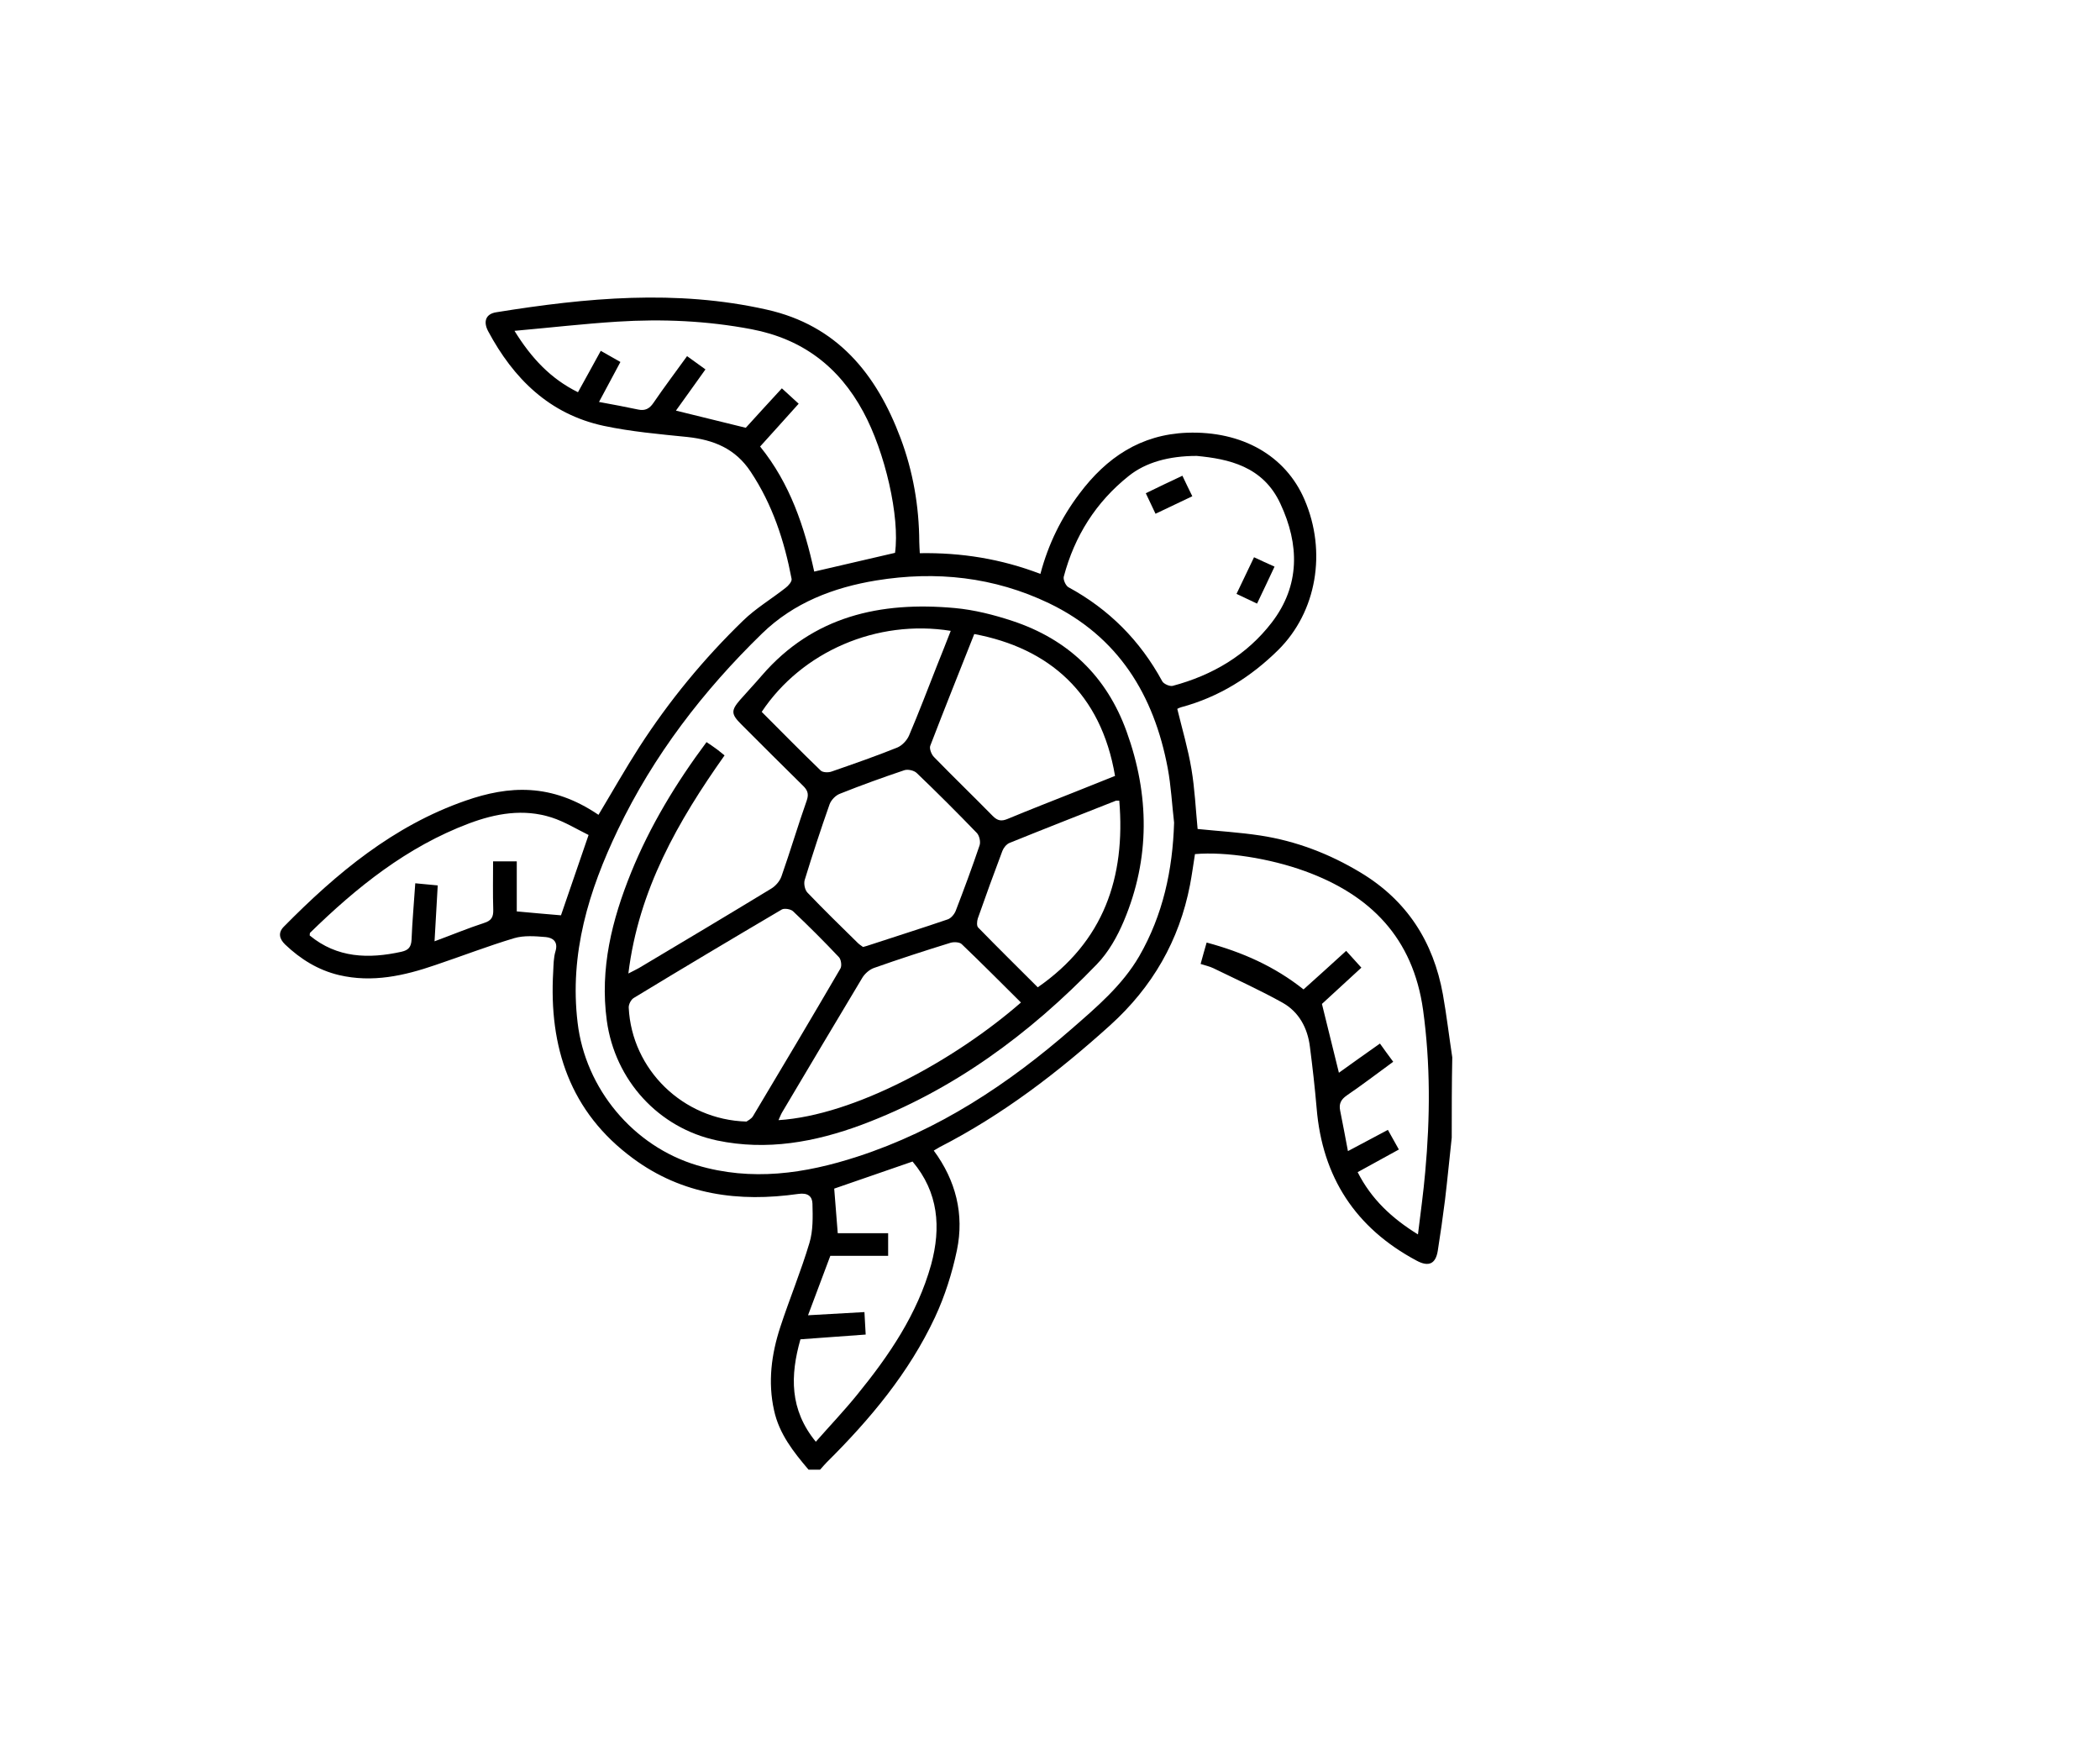 <svg width="120" height="100" viewBox="0 0 120 100" fill="none" xmlns="http://www.w3.org/2000/svg">
<rect width="120" height="100" fill="white"/>
<path d="M82.956 64.999C82.825 66.181 82.714 67.374 82.572 68.556C82.451 69.527 82.31 70.497 82.158 71.467C82.037 72.215 81.633 72.397 80.945 72.023C77.459 70.163 75.559 67.253 75.236 63.311C75.135 62.139 75.004 60.976 74.852 59.804C74.721 58.733 74.225 57.813 73.286 57.287C72.002 56.57 70.658 55.963 69.335 55.317C69.122 55.215 68.89 55.165 68.607 55.074C68.718 54.66 68.829 54.276 68.951 53.851C70.982 54.397 72.821 55.205 74.488 56.529C75.287 55.812 76.085 55.094 76.924 54.326C77.217 54.65 77.479 54.933 77.793 55.286C76.984 56.024 76.196 56.752 75.539 57.358C75.883 58.733 76.186 59.996 76.509 61.29C77.247 60.764 78.015 60.208 78.854 59.622C79.096 59.956 79.329 60.289 79.612 60.663C78.712 61.32 77.853 61.977 76.964 62.583C76.63 62.816 76.499 63.058 76.58 63.453C76.732 64.19 76.863 64.928 77.025 65.767C77.843 65.332 78.54 64.958 79.308 64.554C79.51 64.918 79.713 65.272 79.935 65.676C79.126 66.121 78.379 66.535 77.58 66.97C78.359 68.506 79.521 69.597 81.026 70.527C81.178 69.284 81.34 68.122 81.441 66.96C81.724 63.867 81.744 60.794 81.319 57.702C80.743 53.588 78.318 51.132 74.559 49.768C72.548 49.04 70.052 48.646 68.284 48.798C68.193 49.374 68.112 49.97 68.001 50.556C67.384 53.74 65.858 56.388 63.433 58.581C60.442 61.28 57.279 63.705 53.682 65.545C53.591 65.595 53.5 65.656 53.358 65.737C54.621 67.445 55.106 69.375 54.682 71.427C54.409 72.731 53.995 74.044 53.429 75.257C51.944 78.431 49.72 81.089 47.245 83.545C47.113 83.676 46.992 83.828 46.861 83.969C46.638 83.969 46.426 83.969 46.204 83.969C45.345 82.959 44.526 81.928 44.233 80.583C43.87 78.956 44.082 77.37 44.587 75.823C45.112 74.216 45.769 72.639 46.254 71.012C46.467 70.305 46.446 69.517 46.426 68.769C46.416 68.364 46.173 68.132 45.618 68.213C42.222 68.698 38.999 68.273 36.169 66.181C32.572 63.533 31.359 59.824 31.612 55.509C31.632 55.114 31.632 54.71 31.743 54.346C31.905 53.801 31.592 53.578 31.188 53.538C30.591 53.487 29.945 53.437 29.389 53.599C27.873 54.053 26.387 54.629 24.882 55.135C23.093 55.751 21.274 56.156 19.375 55.711C18.182 55.428 17.172 54.801 16.292 53.962C15.959 53.639 15.878 53.285 16.222 52.941C19.233 49.889 22.477 47.181 26.6 45.746C29.065 44.886 31.501 44.725 34.199 46.554C34.977 45.26 35.725 43.936 36.543 42.663C38.241 40.035 40.221 37.63 42.465 35.457C43.192 34.749 44.082 34.224 44.89 33.587C45.052 33.466 45.264 33.223 45.234 33.072C44.819 30.899 44.142 28.827 42.899 26.957C42.02 25.623 40.777 25.128 39.272 24.966C37.675 24.804 36.058 24.663 34.492 24.329C31.4 23.662 29.348 21.641 27.893 18.922C27.6 18.366 27.762 17.932 28.358 17.841C33.502 17.012 38.645 16.527 43.809 17.689C47.841 18.589 50.084 21.368 51.459 25.027C52.176 26.937 52.52 28.928 52.53 30.97C52.53 31.162 52.55 31.354 52.56 31.606C54.935 31.566 57.208 31.93 59.452 32.789C59.906 31.071 60.654 29.565 61.685 28.2C63.231 26.139 65.181 24.825 67.829 24.724C70.972 24.612 73.457 26.027 74.539 28.534C75.832 31.525 75.236 34.962 73.043 37.135C71.467 38.691 69.638 39.833 67.485 40.409C67.404 40.429 67.334 40.47 67.273 40.5C67.556 41.662 67.889 42.784 68.082 43.936C68.273 45.068 68.324 46.221 68.435 47.363C69.618 47.484 70.83 47.555 72.023 47.737C74.064 48.05 75.964 48.778 77.742 49.849C80.4 51.446 81.905 53.801 82.451 56.812C82.663 58.005 82.805 59.218 82.987 60.41C82.956 61.947 82.956 63.473 82.956 64.999ZM67.091 46.999C66.97 45.958 66.919 44.917 66.727 43.886C65.939 39.702 63.908 36.377 59.947 34.467C56.804 32.961 53.49 32.607 50.074 33.163C47.618 33.567 45.355 34.436 43.546 36.195C40.181 39.469 37.352 43.148 35.31 47.403C33.643 50.88 32.532 54.488 33.006 58.429C33.451 62.199 36.179 65.484 39.827 66.576C42.94 67.505 45.992 67.061 49.003 66.08C53.631 64.574 57.612 61.947 61.25 58.773C62.675 57.53 64.13 56.297 65.1 54.629C66.455 52.275 67.01 49.707 67.091 46.999ZM51.145 31.586C51.428 29.534 50.579 25.825 49.326 23.521C47.932 20.944 45.85 19.367 42.95 18.811C40.403 18.326 37.847 18.215 35.28 18.377C33.36 18.498 31.44 18.72 29.399 18.902C30.369 20.469 31.47 21.641 33.027 22.409C33.471 21.601 33.896 20.843 34.33 20.044C34.745 20.277 35.088 20.479 35.452 20.681C35.038 21.449 34.664 22.146 34.229 22.965C35.048 23.117 35.765 23.248 36.472 23.4C36.856 23.48 37.109 23.359 37.342 23.015C37.948 22.126 38.605 21.257 39.261 20.347C39.645 20.62 39.969 20.853 40.312 21.105C39.716 21.934 39.16 22.722 38.625 23.46C39.979 23.794 41.252 24.107 42.616 24.441C43.223 23.773 43.94 22.985 44.678 22.187C45.022 22.5 45.315 22.773 45.638 23.066C44.88 23.905 44.173 24.703 43.435 25.512C45.153 27.634 45.971 30.11 46.527 32.657C48.104 32.294 49.619 31.94 51.145 31.586ZM68.385 26.048C66.788 26.048 65.464 26.422 64.504 27.19C62.625 28.685 61.402 30.626 60.786 32.95C60.745 33.122 60.897 33.456 61.048 33.547C63.373 34.81 65.151 36.599 66.414 38.923C66.495 39.075 66.839 39.227 67.01 39.186C69.284 38.58 71.244 37.428 72.679 35.558C74.296 33.446 74.256 31.111 73.164 28.776C72.174 26.634 70.194 26.219 68.385 26.048ZM52.146 66.363C50.569 66.909 49.074 67.424 47.669 67.91C47.74 68.758 47.8 69.597 47.871 70.457C48.781 70.457 49.751 70.457 50.751 70.457C50.751 70.881 50.751 71.265 50.751 71.75C49.629 71.75 48.528 71.75 47.447 71.75C47.012 72.922 46.608 73.994 46.173 75.146C47.285 75.085 48.316 75.025 49.397 74.964C49.417 75.429 49.448 75.823 49.468 76.248C48.174 76.339 46.962 76.43 45.739 76.52C45.153 78.592 45.112 80.533 46.618 82.372C47.426 81.453 48.235 80.604 48.973 79.694C50.802 77.45 52.419 75.085 53.207 72.255C53.783 70.133 53.631 68.122 52.146 66.363ZM32.056 52.295C32.552 50.859 33.067 49.364 33.633 47.706C32.956 47.373 32.269 46.948 31.521 46.706C29.914 46.19 28.328 46.473 26.792 47.049C23.255 48.383 20.385 50.688 17.717 53.295C17.697 53.326 17.707 53.386 17.697 53.447C19.263 54.74 21.062 54.791 22.942 54.377C23.346 54.286 23.497 54.104 23.518 53.679C23.558 52.618 23.659 51.567 23.73 50.465C24.205 50.506 24.599 50.546 25.013 50.587C24.953 51.688 24.892 52.689 24.831 53.78C25.842 53.406 26.741 53.032 27.671 52.729C28.085 52.598 28.196 52.386 28.186 51.981C28.156 51.052 28.176 50.132 28.176 49.212C28.742 49.212 29.126 49.212 29.53 49.212C29.53 50.223 29.53 51.183 29.53 52.072C30.389 52.153 31.208 52.224 32.056 52.295Z" fill="black"/>
<path d="M35.907 55.62C36.179 55.478 36.351 55.397 36.513 55.306C39.039 53.8 41.566 52.295 44.072 50.769C44.324 50.617 44.567 50.334 44.658 50.061C45.163 48.626 45.597 47.16 46.103 45.725C46.234 45.341 46.133 45.129 45.87 44.876C44.688 43.714 43.516 42.542 42.344 41.369C41.778 40.803 41.768 40.591 42.283 39.995C42.697 39.52 43.132 39.065 43.546 38.58C46.477 35.194 50.317 34.355 54.551 34.739C55.662 34.84 56.784 35.123 57.855 35.477C61.028 36.528 63.231 38.63 64.373 41.784C65.687 45.412 65.727 49.04 64.221 52.618C63.847 53.507 63.342 54.407 62.675 55.094C58.835 59.076 54.46 62.31 49.245 64.261C46.578 65.251 43.829 65.757 40.979 65.16C37.635 64.453 35.139 61.724 34.674 58.308C34.27 55.337 34.967 52.557 36.068 49.839C37.15 47.181 38.625 44.745 40.373 42.4C40.555 42.521 40.727 42.633 40.888 42.754C41.05 42.865 41.192 42.996 41.404 43.158C38.756 46.898 36.493 50.829 35.907 55.62ZM42.657 64.079C42.718 64.028 42.93 63.938 43.031 63.766C44.708 60.966 46.376 58.157 48.023 55.337C48.114 55.185 48.063 54.821 47.942 54.69C47.093 53.79 46.214 52.911 45.315 52.062C45.183 51.941 44.829 51.88 44.678 51.961C41.848 53.629 39.029 55.306 36.22 57.014C36.058 57.105 35.917 57.388 35.927 57.57C36.099 61.097 39.019 63.978 42.657 64.079ZM55.672 36.225C54.824 38.367 53.975 40.48 53.156 42.612C53.096 42.774 53.227 43.108 53.368 43.249C54.48 44.391 55.622 45.493 56.733 46.625C57.016 46.908 57.239 46.928 57.582 46.786C58.845 46.261 60.119 45.766 61.392 45.26C62.17 44.947 62.958 44.634 63.716 44.331C62.918 39.6 59.937 37.023 55.672 36.225ZM49.316 54.104C49.468 54.063 49.549 54.043 49.629 54.013C51.135 53.517 52.651 53.042 54.157 52.527C54.338 52.466 54.53 52.244 54.611 52.042C55.086 50.809 55.551 49.556 55.975 48.302C56.046 48.1 55.965 47.736 55.814 47.585C54.692 46.423 53.55 45.281 52.388 44.169C52.236 44.017 51.873 43.936 51.671 44.007C50.438 44.422 49.205 44.866 47.992 45.351C47.75 45.442 47.497 45.705 47.406 45.948C46.901 47.383 46.426 48.828 45.981 50.283C45.921 50.496 45.992 50.849 46.143 51.001C47.063 51.961 48.013 52.891 48.962 53.821C49.074 53.942 49.215 54.033 49.316 54.104ZM58.34 57.277C57.188 56.135 56.087 55.023 54.955 53.942C54.834 53.821 54.51 53.811 54.328 53.861C52.853 54.316 51.388 54.791 49.933 55.306C49.68 55.397 49.417 55.63 49.276 55.862C47.74 58.419 46.224 60.976 44.698 63.543C44.617 63.675 44.567 63.826 44.486 63.998C48.811 63.725 54.551 60.582 58.34 57.277ZM54.328 36.043C50.114 35.366 45.82 37.225 43.526 40.672C44.648 41.794 45.759 42.926 46.901 44.027C47.022 44.139 47.346 44.149 47.528 44.078C48.781 43.643 50.034 43.209 51.266 42.713C51.539 42.602 51.822 42.309 51.944 42.026C52.509 40.702 53.015 39.368 53.54 38.034C53.803 37.377 54.066 36.72 54.328 36.043ZM63.959 45.745C63.868 45.745 63.797 45.735 63.746 45.755C61.725 46.554 59.704 47.342 57.683 48.161C57.511 48.232 57.35 48.434 57.279 48.616C56.794 49.899 56.329 51.183 55.874 52.477C55.824 52.638 55.804 52.901 55.895 52.992C57.026 54.154 58.188 55.296 59.3 56.408C63.079 53.79 64.322 50.122 63.959 45.745Z" fill="black"/>
<path d="M67.566 27.18C67.758 27.594 67.93 27.938 68.132 28.352C67.425 28.686 66.748 29.009 66.03 29.353C65.838 28.938 65.666 28.574 65.474 28.18C66.172 27.837 66.839 27.523 67.566 27.18Z" fill="black"/>
<path d="M72.831 32.374C72.487 33.112 72.174 33.769 71.831 34.486C71.426 34.294 71.062 34.123 70.658 33.931C70.992 33.223 71.315 32.556 71.659 31.838C72.053 32.02 72.396 32.182 72.831 32.374Z" fill="black"/>
</svg>
